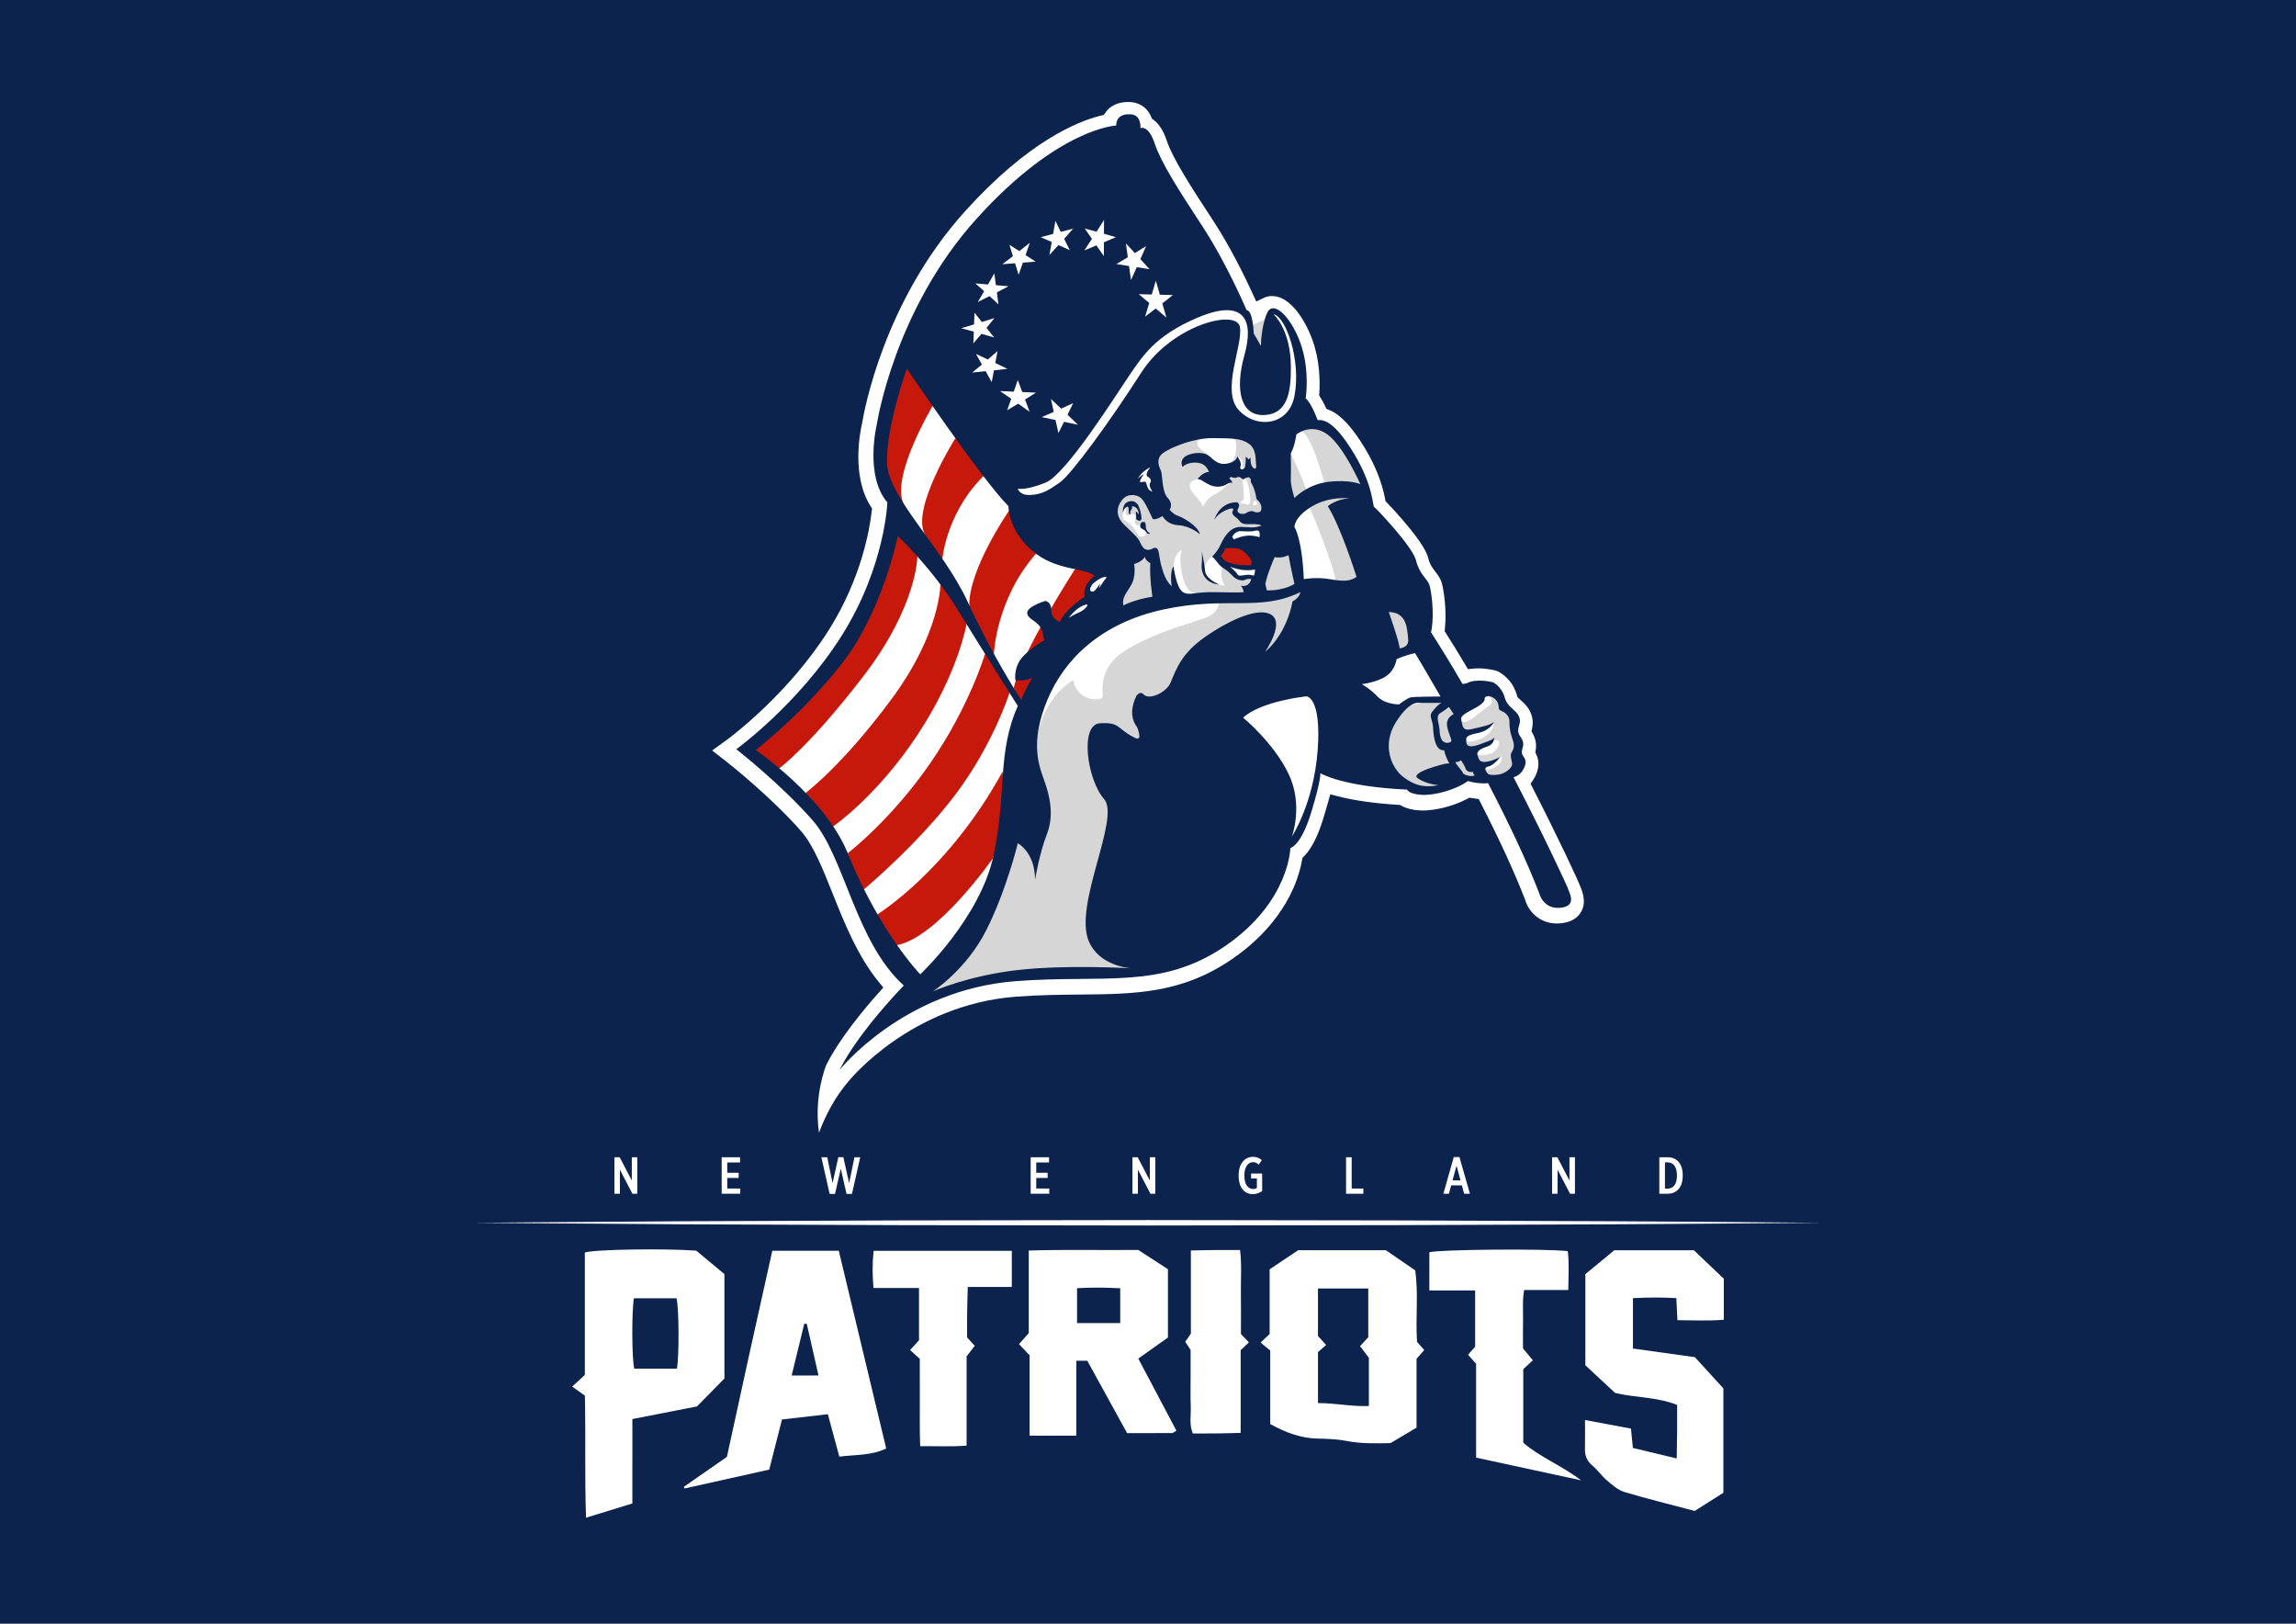 <?xml version="1.0" encoding="utf-8"?>
<!-- Generator: Adobe Illustrator 16.0.0, SVG Export Plug-In . SVG Version: 6.00 Build 0)  -->
<!DOCTYPE svg PUBLIC "-//W3C//DTD SVG 1.1//EN" "http://www.w3.org/Graphics/SVG/1.1/DTD/svg11.dtd">
<svg version="1.1" xmlns="http://www.w3.org/2000/svg" xmlns:xlink="http://www.w3.org/1999/xlink" x="0px" y="0px"
	 width="841.89px" height="595.28px" viewBox="0 0 841.89 595.28" enable-background="new 0 0 841.89 595.28" xml:space="preserve">
<g id="Layer_3">
	<rect fill="#0C234D" width="841.89" height="595.28"/>
</g>
<g id="Layer_2">
	<g>
		<g>
			<g>
				<path fill="#FFFFFF" d="M225.293,424.266h1.929l4.451,8.521v-8.521h2.006v13.373h-1.795l-4.585-8.826v8.826h-2.006V424.266z"/>
				<path fill="#FFFFFF" d="M264.62,424.266h6.744v1.91h-4.7v3.783h4.184v1.892h-4.184v3.878h4.776v1.91h-6.82V424.266z"/>
				<path fill="#FFFFFF" d="M301.176,424.266h2.159l1.948,9.495l2.121-9.514h1.834l2.121,9.514l1.949-9.495h2.121l-3.038,13.449
					h-1.987l-2.102-9.266l-2.121,9.266h-1.968L301.176,424.266z"/>
				<path fill="#FFFFFF" d="M377.919,424.266h6.744v1.91h-4.7v3.783h4.184v1.892h-4.184v3.878h4.776v1.91h-6.82V424.266z"/>
				<path fill="#FFFFFF" d="M415.239,424.266h1.93l4.451,8.521v-8.521h2.006v13.373h-1.795l-4.585-8.826v8.826h-2.006V424.266z"/>
				<path fill="#FFFFFF" d="M454.184,431.086v-0.268c0-4.126,2.197-6.705,5.254-6.705c1.242,0,2.273,0.362,3.248,1.185l-1.146,1.7
					c-0.439-0.478-1.108-0.937-2.082-0.937c-1.815,0-3.172,1.776-3.172,4.757v0.229c0,3.286,1.414,4.853,3.21,4.853
					c0.554,0,1.051-0.153,1.375-0.382v-3.458h-2.12v-1.815h4.05v6.438c-0.936,0.611-2.063,1.107-3.438,1.107
					C456.381,437.791,454.184,435.461,454.184,431.086z"/>
				<path fill="#FFFFFF" d="M493.568,424.266h2.062v11.463h4.279v1.91h-6.342V424.266z"/>
				<path fill="#FFFFFF" d="M533.066,424.209h2.082l3.84,13.43h-2.12l-0.841-3.076h-3.916l-0.821,3.076h-2.044L533.066,424.209z
					 M535.531,432.729l-1.452-5.368l-1.471,5.368H535.531z"/>
				<path fill="#FFFFFF" d="M569.108,424.266h1.93l4.451,8.521v-8.521h2.006v13.373h-1.796l-4.585-8.826v8.826h-2.006V424.266z"/>
				<path fill="#FFFFFF" d="M608.436,424.266h3.075c3.382,0,5.502,2.445,5.502,6.534v0.286c0,4.088-2.12,6.553-5.502,6.553h-3.075
					V424.266z M610.498,426.138v9.629h0.975c2.044,0,3.42-1.548,3.42-4.7v-0.21c0-3.171-1.395-4.719-3.42-4.719H610.498z"/>
			</g>
		</g>
		<g>
			<path fill-rule="evenodd" clip-rule="evenodd" fill="#FFFFFF" d="M615.075,484.001c-0.149-3.033-0.26-5.285-0.397-8.087
				c-5.232-0.316-10.425-0.261-15.913,0.003c0,6.23,0,12.208,0,18.478c7.427,1.035,14.737,2.055,22.716,3.167
				c3.208,3.516,6.759,7.407,10.44,11.442c0,12.64,0,25.33,0,38.272c-3.643,2.309-7.186,4.554-10.504,6.657
				c-8.956-2.374-17.482-4.45-25.873-6.976c-2.322-0.698-4.384-2.568-6.308-4.203c-1.945-1.654-3.43-3.854-5.381-5.503
				c-1.923-1.625-2.73-3.491-2.683-5.933c0.067-3.445,0.018-6.894,0.018-10.715c6.015,1.123,11.413,2.133,16.85,3.147
				c0.248,2.53,0.451,4.599,0.695,7.081c5.171,1.242,10.263,2.466,16.078,3.863c0.06-3.77,0.129-6.874,0.153-9.979
				c0.024-3.167,0.005-6.334,0.005-9.64c-7.405-2.984-15.144-2.593-22.743-4.4c-3.442-3.198-7.086-6.585-10.911-10.141
				c0-10.949,0-21.982,0-33.425c3.402-2.806,7.002-5.774,10.592-8.735c9.65,0,19.191,0,29.223,0
				c3.473,3.306,7.176,6.83,10.946,10.42c0,4.903,0,9.707,0,15.038C626.469,484.312,620.975,484.014,615.075,484.001z"/>
			<path fill-rule="evenodd" clip-rule="evenodd" fill="#FFFFFF" d="M231.873,551.188c-6.012,1.851-11.167,3.437-16.987,5.229
				c-0.537-15.228-0.085-29.85-0.42-44.748c-1.35-0.964-2.788-1.991-4.654-3.324c1.488-1.375,2.88-2.66,4.63-4.278
				c0-14.767,0-29.879,0-44.878c3.573-1.153,29.168-1.534,40.855-0.686c3.356,2.799,6.913,5.765,10.33,8.614
				c0,12.846,0,25.259,0,38.263c-2.974,3.025-6.222,6.329-10.06,10.233c-7.265,1.42-15.231,2.978-23.693,4.632
				C231.873,530.605,231.873,540.848,231.873,551.188z M232.441,475.971c-0.86,5.059-0.753,22.471,0.137,25.806
				c5.213,0,10.445,0,15.622,0c0.882-4.374,0.767-22.35-0.128-25.806C242.854,475.971,237.625,475.971,232.441,475.971z"/>
			<path fill-rule="evenodd" clip-rule="evenodd" fill="#FFFFFF" d="M282.059,538.777c-10.278,2.291-20.661,4.604-31.043,6.919
				c-0.1-0.193-0.2-0.388-0.299-0.581c5.441-3.784,10.883-7.568,15.821-11.002c2.893-13.254,5.608-25.793,8.369-38.323
				c2.724-12.357,5.492-24.706,8.281-37.245c8.301,0,16.245,0,24.374,0c5.783,24.105,11.518,48.012,17.388,72.479
				c-5.2,2.593-11.054,2.258-17.192,2.989c-1.396-5.159-2.723-10.065-4.205-15.541c-5.48,0.629-10.96,1.259-16.817,1.932
				C285.224,526.342,283.744,532.154,282.059,538.777z M295.825,485.334c-0.306-0.011-0.611-0.022-0.917-0.033
				c-1.522,6.249-3.045,12.498-4.625,18.986c3.468,0,6.378,0,9.843,0C298.625,497.676,297.225,491.505,295.825,485.334z"/>
			<path fill-rule="evenodd" clip-rule="evenodd" fill="#FFFFFF" d="M519.414,523.395c-3.241,1.924-6.213,3.688-9.567,5.679
				c-5.058,0.069-10.461,0.29-15.895-0.771c-3.542-0.692-7.223-0.817-10.847-0.899c-6.07-0.139-11.54-2.122-17.343-5.322
				c0-8.636,0-17.683,0-26.953c-1.204-0.993-2.239-1.849-3.539-2.921c1.044-0.981,2.078-1.957,3.321-3.125
				c0-7.714,0-15.581,0-23.728c3.522-2.358,7.008-4.689,10.455-6.998c10.719,0,21.323,0,32.161,0
				c3.341,2.29,6.815,4.673,10.751,7.372c1.272,8.419,0.085,17.216,0.673,26.195c0.735,0.841,1.601,1.829,2.652,3.032
				c-0.903,1.023-1.755,1.986-2.823,3.194C519.414,506.237,519.414,514.565,519.414,523.395z M501.716,490.222
				c0-6.391,0-12.078,0-17.853c-6.295,0-12.265,0-18.45,0c0,5.979,0,11.688,0,17.412c0.971,1.079,1.95,2.17,2.982,3.318
				c-1.19,1.039-2.182,1.903-2.975,2.596c0,6.328,0,12.326,0,18.706c6.35-0.038,12.373,1.334,18.662,1.065
				c0-6.182,0-11.761,0-17.676c-0.991-1.306-2.135-2.813-3.238-4.269C499.843,492.27,500.857,491.16,501.716,490.222z"/>
			<path fill-rule="evenodd" clip-rule="evenodd" fill="#FFFFFF" d="M394.666,526.353c-6.183,0-11.442,0-17.14,0
				c0-10.004,0-19.799,0-29.499c-1.379-1.445-2.502-2.622-3.894-4.081c1.052-1.179,2.11-2.364,3.592-4.025c0-9.623,0-19.73,0-30.28
				c13.688-0.432,26.97-0.065,40.136-0.224c3.698,2.398,7.229,4.689,10.892,7.064c0,8.206,0,16.36,0,25.048
				c-3.392,2.408-7.035,4.998-10.863,7.72c4.712,8.913,9.324,17.638,13.968,26.422c-0.852,0.487-1.222,0.883-1.595,0.887
				c-5.295,0.04-10.59,0.026-16.478,0.026c-4.771-8.677-9.63-17.514-14.596-26.546c-1.113,0-2.261,0-4.023,0
				C394.666,507.959,394.666,516.965,394.666,526.353z M410.76,485.067c0-4.483,0-8.502,0-12.777
				c-5.457-0.284-10.635-0.313-15.829-0.024c0,4.53,0,8.545,0,12.802C400.263,485.067,405.328,485.067,410.76,485.067z"/>
			<path fill-rule="evenodd" clip-rule="evenodd" fill="#FFFFFF" d="M540.9,473.094c-5.79,0-11.169,0-16.791,0
				c0-5.022,0-9.512,0-13.986c3.132-1.029,42.641-1.396,50.758-0.419c0.57,4.493,0.232,9.101,0.183,14.262
				c-5.429,0-10.649,0-16.188,0c-0.683,3.906-0.331,7.359-0.396,10.775c-0.066,3.482-0.016,6.967-0.016,10.642
				c1.103,1.32,2.236,2.681,3.613,4.33c-1.132,1.047-2.195,2.03-3.512,3.246c0,8.636,0,17.558,0,26.979
				c6.044,5.291,13.966,8.279,21.229,13.792c-13.236-2.861-25.712-5.558-38.525-8.327c0-11.548,0-23.038,0-34.422
				c-1.092-1.209-1.969-2.178-2.974-3.29c0.913-1.026,1.693-1.903,2.618-2.944C540.9,487.246,540.9,480.598,540.9,473.094z"/>
			<path fill-rule="evenodd" clip-rule="evenodd" fill="#FFFFFF" d="M354.433,497.253c0,10.555,0,21.426,0,32.733
				c-5.716,0.461-11.081,0.148-17.02,0.195c-0.225-5.566-0.11-10.817-0.14-16.06c-0.031-5.298-0.007-10.597-0.007-15.949
				c-1.153-1.044-2.232-2.021-3.56-3.221c1.103-1.21,2.069-2.271,3.267-3.583c0-6.06,0-12.369,0-19.166c-5.519,0-10.896,0-16.69,0
				c-0.393-4.758-0.455-9.036,0.049-13.631c16.931,0,33.647,0,50.677,0c0,4.379,0,8.554,0,13.242c-5.151,0-10.376,0-16.155,0
				c-0.085,3.43-0.188,6.382-0.224,9.334c-0.037,3.027-0.008,6.053-0.008,9.188c0.909,0.998,1.812,1.99,2.794,3.069
				C356.539,494.537,355.632,495.705,354.433,497.253z"/>
			<path fill-rule="evenodd" clip-rule="evenodd" fill="#FFFFFF" d="M436.667,488.935c0-10,0-19.968,0-30.5
				c3.164-0.059,6.126-0.133,9.091-0.161c2.85-0.027,5.699-0.007,8.929-0.007c0.699,5.448,0.245,10.555,0.32,15.632
				c0.075,4.995,0.017,9.991,0.017,15.17c0.854,0.899,1.759,1.851,2.916,3.067c-0.941,0.893-1.746,1.655-3.015,2.856
				c0,9.606,0,19.715,0,30.318c-3.211,0.082-6.029,0.181-8.848,0.215c-2.867,0.036-5.734,0.009-8.683,0.009
				c-1.461-3.417-0.621-6.768-0.77-10.016c-0.16-3.476-0.057-6.964-0.061-10.447c-0.006-3.331-0.002-6.661-0.002-10.177
				c-0.591-0.896-1.237-1.873-1.964-2.977C435.206,491.043,435.791,490.198,436.667,488.935z"/>
		</g>
		<g>
			<path fill="#FFFFFF" d="M173.686,448.29c0,0,7.727-0.061,21.249-0.167c13.522-0.095,32.839-0.23,56.02-0.394
				c23.181-0.09,50.225-0.193,79.2-0.306c28.976-0.042,59.883-0.088,90.791-0.133c30.908,0.045,61.815,0.09,90.791,0.132
				c28.976,0.111,56.02,0.215,79.2,0.305c23.181,0.086,42.498,0.309,56.02,0.395c13.522,0.106,21.249,0.168,21.249,0.168
				s-7.727,0.062-21.249,0.168c-13.521,0.086-32.839,0.309-56.02,0.395c-23.181,0.09-50.225,0.193-79.2,0.305
				c-28.976,0.042-59.883,0.087-90.791,0.132c-30.907-0.045-61.815-0.091-90.791-0.133c-28.976-0.112-56.02-0.216-79.2-0.306
				c-23.181-0.163-42.498-0.299-56.02-0.394C181.413,448.351,173.686,448.29,173.686,448.29z"/>
		</g>
	</g>
	<g>
		<path fill="#FFFFFF" d="M300.324,415.254c-2.019-13.551,2.58-24.654,2.636-24.787c4.917-9.832,14.131-20.811,19.185-26.455
			l1.744-1.955l-1.652-2.027c-7.757-9.49-12.608-21.641-16.89-32.354c-3.662-9.186-7.12-17.854-11.61-22.977
			c-10.766-12.268-25.584-24.057-27.232-25.365l-5.381-4.197l5.491-3.97c2.336-1.728,22.826-17.239,37.337-40.265
			c11.817-18.764,14.901-36.608,15.68-43.407l0.123-1.071l-0.573-0.911c-7.04-11.19-3.789-27.272-3.064-30.383
			c0.77-4.656,8.023-44.716,37.713-77.638c23.006-25.51,41.077-32.942,49.805-35.098l1.107-0.277l0.66-0.932
			c1.726-2.44,4.631-3.784,8.179-3.784c0.344,0,0.702,0.005,1.088,0.03c2.365,0.179,4.479,1.22,5.942,2.942
			c0.599,0.692,1.076,1.474,1.435,2.335l0.318,0.768l0.667,0.498c2.008,1.523,3.626,4.087,4.804,7.622
			c2.141,6.42,8.668,16.607,16.976,29.258c6.372,9.699,11.841,20.989,14.524,26.854l1.298,2.826l2.807-1.34
			c0.926-0.438,1.944-0.656,3.047-0.656c6.584,0,12.072,8.696,14.772,16.154c2.759,7.622,2.753,15.373,2.509,19.324l-0.062,0.985
			l0.528,0.842c0.548,0.871,1.101,1.862,1.616,2.953l0.506,1.085l1.096,0.447c4.1,1.692,8.345,6.233,12.969,13.895
			c3.769,6.234,6.283,12.507,7.463,18.645l0.18,0.911l0.649,0.657c1.394,1.421,3.329,3.54,6.06,6.716
			c7.01,8.209,8.494,11.64,9.01,13.711c0.479,2.031,1.387,3.221,2.34,4.485c0.971,1.258,1.963,2.515,2.49,4.23
			c0.756,2.41,1.922,10.019,1.215,16.743l-0.113,1.066l0.57,0.897c2.25,3.546,4.582,7.349,6.971,11.364l1.006,1.68l1.949-0.206
			c0.605-0.064,1.242-0.081,1.893-0.081c3.102,0,5.766,0.661,6.273,0.792l0.453,0.13l0.432,0.203
			c0.865,0.415,5.275,2.79,6.922,8.604l0.232,0.826l1.365,1.25c1.135,1.024,2.717,2.438,3.629,4.85
			c0.662,1.716,0.787,3.446,0.389,5.289l-0.24,1.097l0.523,0.986c1.016,1.922,1.355,3.834,1.035,5.845l-0.15,0.927l0.404,0.852
			c1,2.179,0.975,4.589-0.088,7.14c-0.32,0.754-0.67,1.432-1.066,2.029l-0.986,1.49l0.818,1.592
			c9.277,18.162,16.791,34.156,17.332,35.905l0.016-0.006c0.889,2.142,2.416,5.997,0.303,9.558
			c-1.416,2.369-3.904,3.754-7.402,4.092c-0.463,0.047-0.939,0.072-1.412,0.072c-6.322,0-10.4-4.354-11.643-8.666
			c-3.932-10.144-9.389-22.013-16.307-35.527l-0.729-1.426l-3.455-0.484l-0.877,0.47c-5.525,2.914-12.086,4.219-16.139,4.219
			c-0.375,0-0.762-0.009-1.121-0.037c-2.717-0.151-4.928-0.709-6.615-1.663l-0.619-0.344l-0.701-0.042
			c-8.477-0.507-15.875-1.552-21.999-3.1l-2.907-0.737l-0.801,2.893c-0.463,1.653-1.011,3.544-1.668,5.7
			c-1.991,6.563-4.371,11.288-7.078,14.049l-0.661,0.674l-0.166,0.932c-0.395,2.237-1.249,5.77-3.053,9.946
			c-3.022,6.965-9.393,17.16-22.563,26.188c-18.445,12.664-35.7,12.822-55.676,13.008c-7.074,0.066-15.064,0.131-23.777,0.801
			c-38.34,2.99-60.699,30.414-60.92,30.688C305.921,402.385,302.453,409.51,300.324,415.254z"/>
		<path fill="#D6D6D6" d="M318.985,379.09c3.388-4.395,6.649-8.143,8.546-10.275l5.859-6.566l-5.565-6.805
			c-7.05-8.633-11.685-20.232-15.774-30.463c-3.891-9.763-7.57-18.996-12.877-25.053c-9.157-10.423-21.001-20.435-26.121-24.602
			c6.39-5.039,24.003-19.946,37.007-40.575c12.605-20.011,15.91-39.142,16.747-46.44l0.408-3.59l-1.919-3.055
			c-5.636-8.969-2.519-23.294-2.14-24.897c0.795-4.739,7.795-43.136,36.038-74.441c21.723-24.085,38.252-30.965,46.17-32.923
			l3.726-0.92l2.215-3.142c0.458-0.647,1.74-0.722,2.27-0.722l0.613,0.017c0.234,0.019,0.652,0.114,0.909,0.412l0.278,0.448
			l1.078,2.573l2.23,1.674c0.271,0.203,1.296,1.159,2.289,4.132c2.422,7.252,8.901,17.398,17.792,30.939
			c6.1,9.287,11.388,20.213,13.999,25.898l4.353,9.492l9.43-4.495c1.244,0.046,5.243,4.062,7.91,11.431
			c2.312,6.389,2.305,13.028,2.092,16.417l-0.202,3.316l1.76,2.803c0.413,0.657,0.821,1.388,1.192,2.189l1.692,3.609l3.704,1.523
			c1.454,0.598,4.624,2.822,9.527,10.942c3.335,5.508,5.537,10.987,6.562,16.285l0.603,3.071l2.181,2.205
			c1.299,1.324,3.131,3.33,5.704,6.338c6.125,7.171,7.273,9.906,7.482,10.748c0.822,3.456,2.498,5.665,3.609,7.123
			c0.682,0.866,1.201,1.544,1.328,1.977c0.51,1.603,1.535,8.225,0.938,13.865l-0.379,3.57l1.928,3.026
			c2.209,3.479,4.504,7.234,6.863,11.187l3.387,5.65l6.527-0.687c0.373-0.04,0.75-0.049,1.139-0.049
			c1.748,0,3.389,0.318,4.105,0.477c0.848,0.506,2.357,1.659,3.023,3.994l0.797,2.802l2.867,2.629
			c0.955,0.858,1.479,1.352,1.752,2.075c0.146,0.389,0.199,0.676,0.084,1.214l-0.787,3.679l1.752,3.311
			c0.346,0.665,0.334,1.006,0.277,1.329l-0.486,3.087l1.318,2.854c0.049,0.104,0.184,0.402-0.199,1.319
			c-0.129,0.311-0.268,0.598-0.432,0.847l-3.309,4.979l2.73,5.362c9.453,18.505,16.238,33.051,16.926,34.927l0.877,2.365
			c0.191,0.723,0.17,1.053,0.08,1.189c-0.148,0.26-0.912,0.506-1.889,0.594c-0.232,0.025-0.473,0.045-0.715,0.045
			c-3.602,0-4.59-3.086-4.688-3.434l-0.211-0.619c-3.977-10.275-9.576-22.458-16.613-36.212l-2.439-4.775l-9.494-1.328l-2.957,1.576
			c-4.186,2.204-9.584,3.372-12.74,3.372l-0.51-0.012c-2.367-0.145-3.35-0.577-3.678-0.762l-2.064-1.174l-2.395-0.135
			c-7.988-0.472-14.941-1.45-20.631-2.892l-9.768-2.475l-2.683,9.711c-0.443,1.599-0.981,3.433-1.618,5.528
			c-2.161,7.135-4.264,10.015-5.328,11.098l-2.213,2.25l-0.562,3.13c-0.328,1.864-1.039,4.805-2.567,8.347
			c-2.637,6.092-8.253,15.037-20.017,23.102c-16.632,11.42-32.088,11.559-51.658,11.744c-7.388,0.064-15.432,0.139-24.265,0.822
			C348.092,360.043,330.145,370.4,318.985,379.09z"/>
		<g>
			<polygon fill="#FFFFFF" points="274.653,275.23 301.798,301.277 313.042,323.214 335.516,359.684 344.295,358.033 
				364.585,326.23 368.978,298.267 376.926,259.984 388.991,236.026 405.435,221.499 409.544,210.224 402.697,207.076 
				384.598,202.024 374.728,190.896 367.881,178.178 332.504,130.743 326.757,147.227 322.909,167.285 328.668,186.133 
				322.084,214.262 312.49,233.557 299.336,251.105 285.621,264.652 			"/>
			<path fill="#FFFFFF" d="M380.465,269.675c0,0,1.733-13.351,13.039-20.346c0,0,0.621,3.903,3.708,5.755
				c3.087,1.854,6.158,1.439,6.979,0.629c0.829-0.828-2.875-10.695,9.458-17.889c12.341-7.205,26.532-10.081,30.125-12.142
				c3.604-2.047,3.191-5.755,3.191-5.755l-19.328,1.646l-23.235,6.996l-14.191,13.575l-9.752,19.108L380.465,269.675
				L380.465,269.675z"/>
			<path fill="#FFFFFF" d="M480.298,186.133c0,0,9.443,22.265,9.648,28.129c0.198,5.864-13.781-1.324-13.781-1.324l-4.52-19.387
				l1.845-4.68L480.298,186.133z"/>
			<path fill="#FFFFFF" d="M471.646,162.964c0,0,6.537,12.645,8.02,18.913l6.372-3.283c0,0-6.78-26.525-10.687-19.327
				L471.646,162.964z"/>
			<path fill="#FFFFFF" d="M469.995,254.879c0,0-18.503,7.399-17.877,7.399c0.612,0,11.917,13.571,11.917,13.571l7.61,16.449v16.041
				h3.085l2.673-5.761l3.401-8.021l2.988-14.588l2.249-18.515l-5.237-8.83L469.995,254.879z"/>
			<path fill="#FFFFFF" d="M536.035,262.716c0,0-0.752,2.136,1.205,1.933c1.955-0.213,5.104-3.447,8.33-5.547
				c3.23-2.124,0.197-4.544-0.879-3.559c-1.078,0.98-3.234,1.807-3.234,1.807L536.035,262.716z"/>
			<path fill="#FFFFFF" d="M537.135,270.497c0,0-0.717,2.779,5.146,0.623c5.861-2.157,5.547-6.478,5.547-6.478
				s-3.182,3.386-6.891,3.659C537.24,268.551,537.135,270.497,537.135,270.497z"/>
			<path fill="#FFFFFF" d="M541.775,276.835c0,0,4.311,0.243,6.055-1.192c1.742-1.44,3.244-4.982-0.131-4.188
				c-3.365,0.792-5.227,2.634-5.227,2.634l-2.662,2.758L541.775,276.835z"/>
			<path fill="#FFFFFF" d="M544.764,282.396c0,0,3.752-0.792,4.949-2.23c1.205-1.438,1.229-3.222,0.482-2.778
				c-0.752,0.454-3.973,3.296-5.436,2.978c-1.455-0.304-1.553,1.449-1.553,1.449L544.764,282.396z"/>
			<polygon fill="#FFFFFF" points="413.719,174.479 421.783,182.563 424.495,180.651 421.783,167.484 			"/>
			<polygon fill="#FFFFFF" points="371.303,176.664 372.127,183.714 384.332,183.714 407.621,159.812 425.86,133.344 
				445.882,121.425 450.946,124.437 447.657,139.789 454.918,155.565 464.647,158.577 472.743,154.052 476.989,146.098 
				475.628,126.224 469.035,115.116 466.171,115.116 465.336,117.591 461.362,127.731 458.9,123.759 458.077,117.038 
				452.181,110.73 426.768,119.775 408.593,141.024 389.394,169.943 			"/>
			<path fill="#FFFFFF" d="M439.923,161.048c0,0-1.173,0.339-0.834,1.977c0.349,1.647,2.984,2.41,4.957,4.764
				c1.978,2.368,5.05,3.196,5.05,3.196l2.09-1.344c0,0,1.894-1.335,2.094-4.765c0.212-3.415-0.412-3.763-1.649-4.391
				c-1.23-0.607-9.936-1.025-9.936-1.025L439.923,161.048z"/>
			<path fill="#FFFFFF" d="M453.628,167.285c0,0,2.05,0.892,2.05,2.329c0,1.444-0.223,1.444,0.432,2.156c0.671,0.718,0,1.34,0,1.34
				h-2.787l0.369-2.922L453.628,167.285z"/>
			<path fill="#FFFFFF" d="M455.489,175.559c0,0,0.803,5.357,0.604,7.617c0,0-1.088,0.482-1.228,1.1
				c-0.146,0.623,0.814,0.135,1.846,0.543c1.029,0.414,1.311,0.08,1.647-0.622c0.341-0.672-0.254-7.249-1.943-9.175
				C454.717,173.104,455.489,175.559,455.489,175.559z"/>
			<path fill="#FFFFFF" d="M460.063,183.714c0,0-0.961,0.582-0.539,1.291c0.403,0.702,1.224,0,1.224,0s0.412-0.312,0-0.997
				C460.338,183.311,460.063,183.714,460.063,183.714z"/>
			<path fill="#FFFFFF" d="M439.089,175.644c0,0-2.874,0.339-2.811,2.669c0.079,2.34,4.596,5.223,4.798,7.82
				c0,0,0.823-3.218,4.46-4.934c3.634-1.717,3.969-4.048,6.373-4.187C451.907,177.012,442.588,174.883,439.089,175.644z"/>
			<path fill="#FFFFFF" d="M438.488,217.462c0,0-3.445,0.508-4.99-6.696c-1.543-7.198,0-9.099,0-9.099s-2.819,0.453-3.182,5.979
				c-0.368,5.537,1.596,10.729,1.596,10.729l6.016,0.398L438.488,217.462z"/>
			<path fill="#FFFFFF" d="M444.436,204.085c0,0-3.086,2.304-2.81,4.989c0.273,2.668,4.214,5.401,7.353,5.601
				c0,0-1.839-3.445-0.832-6.692C449.127,204.752,444.436,204.085,444.436,204.085z"/>
			<polygon fill="#FFFFFF" points="450.108,207.076 453.756,211.746 461.521,211.746 461.521,207.585 457.104,208.153 			"/>
			<polygon fill="#FFFFFF" points="450.679,197.145 452.879,198.484 462.6,198.076 462.6,194.322 460.434,194.059 456.068,194.418 
				453.342,194.367 			"/>
			<polygon fill="#C6190C" points="448.461,200.177 446.973,203.727 448.979,206.505 454.326,207.72 460.169,207.72 
				459.408,204.498 455.814,200.535 			"/>
			<path fill="#FFFFFF" d="M411.889,187.527c0,0-0.908,2.728,0.794,3.369c1.699,0.648,3.855,3.625,4.32,4.61
				c0.472,0.972,1.226,1.533,2.369,1.028c1.12-0.518,1.329-1.757,0-3.5l-0.846-1.469c0,0-0.495,0.029-0.857,0.856
				c-0.357,0.826-1.699-0.443-1.487-1.045c0.199-0.605,0.053-0.688,0.199-1.787c0.159-1.098-0.981-1.29-1.23-1.185
				c-0.254,0.109-2.347,1.249-2.409-0.507c-0.065-1.753,0.296-2.032,0.296-2.032S412.124,186.123,411.889,187.527z"/>
		</g>
		<polygon fill="#FFFFFF" points="495.702,244.793 497.325,258.604 513.891,259.984 517.256,258.604 531.756,255.312 
			524.936,244.793 519.645,235.244 511.293,241.091 		"/>
		<g>
			<path fill="#C6190C" d="M341.97,148.875c0,0-15.119,25.245-10.788,35.496l-2.034,2.041l-4.321-9.678l-2.271-13.771l9.71-30.432
				l9.701,9.245L341.97,148.875L341.97,148.875z"/>
			<path fill="#C6190C" d="M350.309,160.659c0,0-16.231,25.747-11.232,35.057l2.895,8.155l3.595,0.98
				c0,0,1.469-18.445,17.308-32.439l-4.733-6.572L350.309,160.659z"/>
			<path fill="#C6190C" d="M369.929,187.308c0,0-14.744,21.349-14.497,34.596l2.918,10.769l6.085,7.014
				c0,0,0.768-20.043,15.434-36.672l-5.686-9.469L369.929,187.308z"/>
			<path fill="#C6190C" d="M394.16,208.67c0,0-19.568,30.236-22.443,43.566l3.296,7.163l10.481-16.447l4.726-15.42l3.937-4.947
				l5.31-2.465l-0.814-3.031l0.814-3.605l4.729-2.823l-3.497-2.517L394.16,208.67z"/>
			<path fill="#C6190C" d="M336.382,204.011c0,0-0.032,18.165-19.783,43.876c-19.736,25.695-30.82,33.791-30.82,33.791l-9.277-4.184
				l-1.85-2.675l34.962-36.603l18.705-44.672l4.943,2.171L336.382,204.011z"/>
			<path fill="#C6190C" d="M344.803,214.262c0,0,0.18,17.589-17.919,42.062c-18.092,24.46-31.458,34.341-31.458,34.341l3.088,7.395
				l7.004,4.892c0,0,15.904-10.851,30.866-33.471c14.973-22.618,18.015-40.659,18.015-40.659l-3.897-9.102L344.803,214.262z"/>
			<path fill="#C6190C" d="M310.844,312.799c0,0,16.041-12.268,30.429-33.251c14.403-20.964,19.913-39.856,19.913-39.856
				l6.468,7.786l2.513,6.521c0,0-5.93,18.77-19.664,37.064c-13.748,18.311-33.687,34.975-33.687,34.975l-4.122-4.327
				L310.844,312.799z"/>
			<path fill="#C6190C" d="M321.747,335.182c0,0,25.792-15.701,45.903-52.327l0.98,17.876l-4.576,13.97
				c0,0-20.076,28.831-35.104,31.804l-7.204-3.199L321.747,335.182L321.747,335.182z"/>
		</g>
		<path fill="#0C234D" d="M574.869,325.613c-0.225-0.801-8.443-18.589-19.9-40.674c0.52-0.115,2.793-0.781,4-3.673
			c1.373-3.296-0.961-3.705-0.961-5.485c0-1.784,1.512-2.875-0.541-5.762c-2.062-2.887,0.678-4.251-0.408-7.126
			c-1.1-2.881-4.262-3.295-5.346-7.268c-1.102-3.987-4.258-5.487-4.258-5.487s-6.164-1.636-9.738,0.412c0,0-0.539,0-1.432,0.216
			c-3.814-6.561-7.707-12.974-11.561-18.952c0.094-0.415,0.178-0.846,0.254-1.299c0.961-6.015-0.139-13.826-0.828-16.021
			c-0.686-2.205-3.703-3.973-4.938-9.06c-1.225-5.062-14.805-19.324-15.354-19.586c-0.548-0.284-0.273-7.825-7.407-19.601
			c-7.12-11.793-11.097-12.479-13.294-12.207c0,0-2.319-6.442-4.39-7.955c0,0,1.643-10.421-1.917-20.287
			c-3.56-9.874-10.007-15.895-12.202-11.107c-2.185,4.8-2.324,12.067-2.324,12.067l-2.608-4.52c0,0-0.263-8.498-2.598-8.498
			c0,0-7.269-17.141-16.178-30.707c-8.904-13.576-15.207-23.448-17.541-30.442c-2.336-6.985-5.21-5.62-5.21-5.62
			s0.423-4.795-3.488-5.059c-3.92-0.289-5.419,1.633-5.431,4.107c0,0-21.111,0.816-51.268,34.267
			c-30.157,33.454-36.454,75.118-36.454,75.118s-4.66,18.923,3.835,28.784c0,0-0.824,23.584-16.727,48.824
			c-15.904,25.222-38.662,41.664-38.662,41.664s16.177,12.617,27.968,26.041c11.792,13.444,15.626,44.424,33.438,60.594
			c0,0-16.441,16.729-23.571,30.979c0,0,23.33-29.375,64.498-32.576c32.279-2.516,53.403,3.244,76.978-12.924
			c23.573-16.186,23.848-35.916,23.848-35.916s3.839-0.547,7.688-13.163c3.825-12.619,3.283-14.257,3.283-14.257
			s7.945,4.934,31.804,6.024c0,0,0.672,1.649,5.344,1.921c4.66,0.277,12.465-1.782,16.996-5.067c0,0,3.291,1.094,6.994,0.821
			l0.359-0.096c7.088,13.632,13.988,27.971,18.834,40.533c0,0,1.365,5.822,7.738,5.209
			C578.574,332.197,575.281,327.053,574.869,325.613z M516.34,234.105c0.414,3.56-3.16,3.56-3.16,3.56
			c0.146-1.639-3.953-13.294-3.953-13.294C515.957,224.511,515.928,230.545,516.34,234.105z M383.372,176.952
			c7.535-3.021,25.677-31.905,30.56-39.075c4.892-7.153,9.492-14.749,25.099-21.382c17.414-7.408,20.831,0.961,17.267,13.704
			c-3.595,12.87-1.375,22.625,7.681,21.938c7.956-0.604,9.405-8.029,9.363-17.523c-0.056-14.005-6.354-19.356-6.354-19.356
			c4.264,0.528,10.21,16.459,7.672,29.881c-2.091,11.116-14.243,12.169-20.551,5.08c-6.372-7.171,1.639-23.449,0.55-30.302
			c-1.101-6.851-24.958-0.831-36.203,16.718c-11.231,17.56-25.629,37.294-29.747,40.168c-4.104,2.883-6.446,4.394-10.693,4.656
			c-4.249,0.277-4.809-2.325-4.809-2.325S375.826,179.965,383.372,176.952z M472.47,203.537c0.964,5.347,2.185,10.554,2.185,10.554
			c-4.796,2.738-10.144,2.336-10.144,2.336c-0.127-0.687-0.54-2.336-0.54-2.336c0.823-4.107,3.434-9.867,3.434-9.867
			C469.731,204.901,472.47,203.537,472.47,203.537z M458.911,196.384c-3.064-0.319-6.436,1.364-6.436,1.364l-0.622-0.808
			c0.054-0.82,1.597-2.31,3.033-2.204c1.435,0.095,3.962,0.146,4.637,0c0.657-0.159,1.943-0.613,2.253,0.303
			c0.306,0.911,0.009,1.957,0,2.001C461.785,196.996,461.744,196.657,458.911,196.384z M456.376,209.019
			c2.571,0.159,3.805-0.254,3.805-0.254c0,1.946-0.466,2.255-0.466,2.255s-0.71-0.204-1.689-0.309c-0.975-0.095-3.963,0.728-4.176,0
			c-0.189-0.707-2.762-2.927-2.762-2.927S453.809,208.864,456.376,209.019z M448.428,204.856c-0.167-0.513-0.833-1.025-0.833-1.025
			c1.173-1.235,1.69-2.778,1.69-2.778s2.008-0.303,4.165,0c2.154,0.309,2.989,1.489,4.52,3.097c1.554,1.594,0.719,3.077,0.719,3.077
			s-3.283,0.104-5.806-0.374C450.363,206.39,448.607,205.365,448.428,204.856z M454.854,193.183c-3.771,0-5.958,3.568-7.259,6.412
			c-1.309,2.842-3.159,4.492-3.159,4.492c1.099,0.612,2.198,2.877,3.711,3.897c1.498,1.036,2.323,1.517,3.896,3.227
			c1.585,1.723,3.912,1.78,4.661,1.309c0.749-0.488,2.061-0.214,2.061-0.214s0,0.901-1.094,1.912
			c-1.109,0.996-2.822,0.492-2.822,0.492c0.898,0.414,1.159,2.391,1.159,2.391s-1.294,0.224-9.852,0
			c-8.575-0.225-9.807,1.449-12.354,0c-2.529-1.449-3.487-9.45-3.487-9.45c-1.511,1.992-0.685,7.27-0.685,7.27
			c-3.36-2.889-4.386-10.014-4.734-12.338c-0.339-2.336-1.859-1.649-1.859-1.649c-3.162,1.723-4.174-0.34-4.989-2.127
			c-0.81-1.777-1.854-2.531-5.964-6.571c-4.112-4.048-1.65-8.095,0-9.638c1.647-1.533,4.732-1.395,6.308,0
			c1.573,1.414,3.633,6.343,4.174,7.448c0.543,1.09,3.708-0.833,3.708-0.833s1.437,3.094,5.897,3.358
			c4.459,0.277,7.821,3.285,7.821,3.285c-0.687-3.002-6.107-6.098-7.954-6.701c-1.848-0.592-3.157-2.271-3.157-2.271
			s1.511-1.981-0.677-4.292c-2.198-2.289-1.922-8.389-2.462-9.827c-0.561-1.448-1.785-3.56-0.221-5.76
			c1.585-2.195,11.591-6.441,19.063-6.387c7.466,0.08,10.618,0.08,13.443,2.131c2.798,2.061,2.323,6.104,2.524,7.204
			c0.213,1.095,0.085,2.598-1.087,1.498c-1.162-1.09-0.898-3.699-0.898-3.699c-0.54,0.408-0.876,0.752-0.876,0.752
			c-0.148-0.752-0.972-1.028-0.972-1.028c0.213,1.028,0,2.265-0.137,3.5c-0.128,1.234-2.264,1.634-1.717,0
			c0.55-1.648-1.224-3.699-1.224-3.699s0.128,1.921-3.639,2.674c-3.773,0.756-5.483-2.136-7.341-3.227
			c-1.851-1.095-6.16-0.822-8.218,0.751c-2.062,1.574-0.826,3.704-0.826,3.704c1.511-1.579,4.731-1.977,6.858-1.225
			c2.123,0.756,2.81,3.071,2.81,3.071c-2.265,0-4.185,2.614-4.185,2.614c1.447,0.069,1.574,0.681,4.322,2.056
			c2.749,1.363,5.348,0.542,6.434-0.209c1.101-0.767,2.062-0.479,2.062-0.479c-0.275-0.896-1.226-1.707-1.226-1.707l0.812-0.479
			c0,0,1.162,0.752,2.202,0.13c1.025-0.617,1.984,1.235,2.4,0.688c0.41-0.539,1.849-0.688,1.849-0.688l0.688,0.688v1.085
			c1.78,2.897,2.059,6.188,2.059,6.188c2.188,1.78,1.989,3.833,1.576,4.445c-0.411,0.611-1.721,0.612-2.47,0.212
			c-0.753-0.408-1.984-0.14-2.952,0.548c-0.95,0.688-3.897,0.199-2.872-1.648c1.026-1.848-0.411-2.336-0.411-2.336
			c-5.591,0-7.727,4.524-8.413,6.627c1.48-3.236,7.841-5.486,6.976-3.744c-0.964,1.917,1.028,2.336,1.986,3.5
			c0.949,1.159,1.224,1.786,4.448,1.642c3.221-0.145,4.046,0.543,4.046,0.543C459.103,193.804,458.627,193.183,454.854,193.183z
			 M415.852,206.759c3.088-0.822,3.974-2.674,3.974-2.674c0,1.299,1.957,2.399,1.957,2.399c-0.312,5.411,0.781,12.286,0.781,12.286
			c-6.786,1.05-10.684,3.212-10.684,3.212c-0.412-2.957,0.744-3.914,2.811-7.335C416.741,211.21,415.852,206.759,415.852,206.759z
			 M420.987,174.817c0,0,1.651,1.101,0.8,2.135c-0.869,1.012,0.782,3.281,0.782,3.281c-1.717-0.344-1.987-2.271-2.331-3.281
			c-0.338-1.029-2.668,0.605-2.166-0.761c0.507-1.374,1.404-2.325,1.404-2.325c-1.237,0.473-2.292,1.713-2.292,1.713
			c1.532-2.958,4.6-4.263,4.6-4.263C419.34,174.479,420.987,174.817,420.987,174.817z M400.215,216.83
			c-1.429-0.488,0.542-2.843,0.542-2.843c3.784-3.266,5.079-2.336,5.079-2.336c-1.491,1.658-2.97,4.451-2.843,3.799
			c0.121-0.663,0.479-1.46,0.479-1.46C402.495,214.738,401.629,217.338,400.215,216.83z M325.246,169.68
			c-0.414-12.89,7.259-34.55,7.259-34.55s27.421,40.584,37.287,50.445c0,0-0.272,8.514,8.511,16.175
			c8.77,7.687,19.736,6.308,23.022,9.325c0,0-4.525,3.275-3.607,7.695c0,0-7.291,4.64-9.046,9.27c0,0-3.182-1.028-3.182-4.312
			c0-3.295-2.259-3.404-2.259-3.404s-6.796,2.061-6.585,4.432c0.202,2.365,3.794,2.792,5.137,5.766
			c1.346,2.967,0.111,2.04,1.235,4.202c0,0-4.521,2.265-8.009,6.067c-3.507,3.804-2.684,8.632-2.684,8.632s3.287,0.52,6.067-0.919
			c0,0-3.014,5.516-3.944,8.084c0,0-10.145-15.354-19.463-35.642C345.66,200.665,325.657,182.563,325.246,169.68z M395.83,224.446
			c-1.911,0.772-3.906,2.052-3.906,2.052s2.357-3.391,5.439-4.575C400.448,220.739,397.721,223.664,395.83,224.446z
			 M337.438,357.207c0,0-14.878-15.355-26.594-44.413c-8.232-20.427-33.719-37.84-33.719-37.84s17.551-13.434,32.081-32.347
			c14.527-18.928,20.01-46.069,20.01-46.069s12.333,11.515,21.661,26.594c9.323,15.08,22.33,35.686,22.33,35.686
			c-7.727,17.435-3.96,31.769-8.896,54.804C359.375,336.652,337.438,357.207,337.438,357.207z M441.626,233.691
			c-8.433,5.976-10.283,11.521-12.344,16.452c-1.583,3.839-7.946,6.628-9.942,4.46c-1.459-1.573-2.726,0.676-2.726,0.676
			c-1.491,3.127-2.547,7.515,0.338,11.321c0,0,2.335,5.471-0.825,3.898c-6.943-3.455-5.146-5.759-12.757-5.34
			c-7.61,0.406-4.721,20.763,1.45,27.758c6.158,6.983-11.319,38.862-5.555,52.228c3.791,8.793,14.364,9.777,15.689,9.863
			c0.081,0,0.137,0.008,0.137,0.008s-0.043,0-0.137-0.008c-1.86-0.115-24.367-1.35-41.749,0.621
			c-18.151,2.045-31.107,7.803-31.107,7.803s12.137-7.803,19.537-22.395c7.403-14.617,11.57-31.882,11.57-31.882
			s6.32,3.296,6.32,13.367c0,0,1.65-9.866,4.326-16.647c2.669-6.787,1.236-13.779-1.029-19.95
			c-2.27-6.172-4.942-14.456,1.229-29.332c6.171-14.879,19.65-28.232,42.716-33.182c23.082-4.934,35.22,0.941,50.022-6.316
			c0,0,0,1.797-2.885,3.447c0,0-1.637,11.309-10.072,18.501c0,0,7.197-10.271,2.466-13.565
			C461.564,222.176,450.057,227.732,441.626,233.691z M483.159,275.018c-1.443,19.541-9.455,31.684-9.455,31.684
			s4.321-11.521-1.234-23.036c-5.558-11.51-16.655-20.566-16.655-20.566c6.785-6.161,23.239-7.816,23.239-7.816
			S484.599,255.482,483.159,275.018z M487.412,212.305c-4.789-0.821-9.327,0-9.327,0c-0.687-15.209-3.436-19.047-3.436-19.047
			s-0.264-3.564,6.31-7.548c6.584-3.969,13.989-3.012,13.989-3.012c-4.809,0.139-8.088,2.877-8.088,2.877
			c4.788,7.542,10.558,25.908,10.558,25.908C494.953,213.271,492.206,213.132,487.412,212.305z M486.993,176.664
			c-7.806,0.964-12.339,5.93-12.339,5.93s-1.5-4.689-1.361-7.154c0.143-2.474,0-9.181,0-9.181c1.518-2.748,2.059-6.994,2.059-6.994
			s5.342-4.396,11.379,0c6.028,4.381,12.067,18.226,12.067,18.226S494.805,175.714,486.993,176.664z M499.341,250.832
			c0,0,5.754-0.688,9.034-3.022c3.303-2.325,3.715-6.157,3.715-6.157s3.006-1.363,6.158-2.06c0.211-0.049,0.408-0.107,0.621-0.162
			c2.238,3.739,5.516,9.266,9.34,15.926c-2.732,0.018-9.584,0.062-10.773,0.278c-1.52,0.274-4.4,2.61-4.4,2.61
			s-5.068,0.117-7.945-2.89C502.213,252.346,499.341,250.832,499.341,250.832z M529.768,280.033c0,0-13.164,3.146-9.867,5.341
			c3.295,2.206,7.549,2.476,7.549,2.476c-4.264,0.815-7.955,0.674-12.756-2.885c-4.799-3.563-7.955-12.057-2.877-20.151
			c5.072-8.086,8.363-7.117,8.363-7.117h8.35c0,0-1.062,0.299-3.422,3.284c-1.229,1.551,0.211,3.087,0.334,5.49
			c0.141,2.734,0.455,4.578,0.975,6.027c1.115,3.113,3.148,2.538,3.148,2.538c0.244,2.106,1.867,4.818,1.867,4.818L529.768,280.033z
			 M532.102,271.026c0.277,0.913-0.355,1.107-0.67,1.212c-0.316,0.105-2.344,0.479-3.064-1.63c-0.703-2.053-0.264-2.317-0.752-4.669
			c-0.455-2.2-0.863-3.661,0.477-4.489c1.34-0.81,3.191-2.258,3.191-2.258l1.742,2.579
			C528.822,264.135,531.057,267.597,532.102,271.026z M536.418,283.363c-0.311-0.934-3.49-4.114-2.568-4.004
			c0.932,0.094,1.871-0.627,1.871-0.627s1.107,1.541,1.732,3.131c0.604,1.603,2.77,1.085,2.77,1.085
			c-0.309,0.723,0.518,1.176,0.518,1.176C540.328,284.975,536.723,284.281,536.418,283.363z M554.416,280.488
			c-0.312,1.225-2.568,3.183-4.934,3.481c-2.369,0.312-3.705,0.104-4.107-0.506c-0.418-0.622-1.553-2.17,0.408-2.47
			c1.951-0.309,4.42-3.604,4.42-3.604c-0.932,0.718-3.295,1.45-3.295,1.45c-4.621,1.431-4.621-0.518-5.123-2.002
			c-0.498-1.477,1.33-2.43,3.795-3.241c2.467-0.831,2.26-3.192,2.26-3.192c-0.617,0.719-0.309,0.719-5.457,2.559
			c-5.131,1.844-4.721-0.8-4.721-1.532c0-0.722-0.611-1.742,4.123-2.662c4.74-0.932,6.055-4.123,6.055-4.123
			c-1.744,1.439-4.939,1.847-7.766,2.564c-2.83,0.716-3.541,0.109-3.951-1.845c-0.41-1.955-1.545-2.568,3.807-5.245
			c5.346-2.668,4.422-4.11,4.422-4.11c0.799-1.774,4.012-0.41,4.84,1.64c0.822,2.062-0.311,2.271,1.541,3.087
			c1.844,0.821,2.869,2.271,2.77,4.111c-0.1,1.858,0.408,4.213,0.963,5.755c0.562,1.554,1.094,3.296-0.039,4.935
			C553.281,277.191,554.729,279.249,554.416,280.488z"/>
		<path fill="#0C234D" d="M417.565,185.682c0,0-0.829-2.515-3.544-1.852c-2.738,0.667-2.231,4.067-2.231,4.067
			s0.329-1.712,1.406-2.096c1.078-0.375,0.359,2.03,0.919,2.709c0.572,0.661,0.104-1.081,0.54-1.448
			c0.434-0.35,0.639-1.176,0.337-1.489c0,0,2.57-0.05,2.57,3.087c0,0-0.509-0.867-0.927-1.076c-0.408-0.199,0.149,1.808-0.048,2.365
			c-0.213,0.572,1.288,1.291,1.744,0.771C418.799,190.201,418.389,187.637,417.565,185.682z"/>
		<path fill="#0C234D" d="M419.773,191.439c0,0-1.584-0.473-1.69,1.021c-0.106,1.504,0.924,1.344,1.69,2.011
			c0.771,0.673,0.72,1.494,2.01,1.181c0,0-1.487-0.876-1.587-2.106C420.089,192.316,420.144,192.008,419.773,191.439z"/>
		<path fill="#0C234D" d="M440.643,202.024c0,0,0.264,2.528,0,4.685c-0.243,2.155,0.41,4.764,2.42,6.191
			c2.005,1.419,3.91,1.359,3.91,1.359s-4.841-1.957-5.095-4.934C441.626,206.345,440.643,202.024,440.643,202.024z"/>
		<path fill="#FFFFFF" d="M423.815,102.911c0.488,1.703,0.979,3.422,1.473,5.141c1.59,0.046,3.177,0.082,4.768,0.123
			c-1.278,1.033-2.568,2.043-3.857,3.055c0.497,1.734,0.994,3.47,1.5,5.217c-1.313-1.128-2.612-2.237-3.913-3.348
			c-1.295,0.995-2.591,1.99-3.896,2.965c0.506-1.653,1.01-3.32,1.512-4.988c-1.282-1.084-2.564-2.166-3.836-3.225
			c1.584,0.038,3.174,0.084,4.757,0.123C422.826,106.293,423.326,104.608,423.815,102.911z"/>
		<path fill="#FFFFFF" d="M413.544,94.325c-0.242-1.699-0.476-3.397-0.71-5.091c1.086,1.163,2.182,2.352,3.276,3.546
			c1.389-0.845,2.773-1.691,4.15-2.555c-0.693,1.608-1.396,3.197-2.102,4.786c1.113,1.219,2.227,2.437,3.349,3.678
			c-1.558-0.252-3.111-0.48-4.671-0.724c-0.703,1.567-1.415,3.135-2.133,4.688c-0.237-1.716-0.474-3.423-0.716-5.13
			c-1.545-0.236-3.1-0.488-4.639-0.718C410.756,95.99,412.151,95.159,413.544,94.325z"/>
		<path fill="#FFFFFF" d="M397.746,83.768c1.44,0.383,2.891,0.782,4.34,1.182c0.916-1.431,1.831-2.858,2.738-4.312
			c-0.013,1.688-0.02,3.38-0.027,5.064c1.454,0.411,2.919,0.822,4.385,1.246c-1.464,0.637-2.933,1.258-4.402,1.877
			c-0.009,1.686-0.015,3.381-0.027,5.069c-0.906-1.323-1.81-2.625-2.71-3.926c-1.473,0.606-2.947,1.221-4.427,1.812
			c0.934-1.387,1.854-2.792,2.772-4.203C399.503,86.298,398.619,85.024,397.746,83.768z"/>
		<path fill="#FFFFFF" d="M388.094,158.771c-0.353-1.603-0.703-3.196-1.056-4.788c-1.688-0.354-3.386-0.719-5.078-1.063
			c1.482-0.623,2.955-1.268,4.426-1.913c-0.344-1.581-0.691-3.162-1.028-4.73c1.237,1.16,2.486,2.345,3.735,3.529
			c1.468-0.659,2.936-1.32,4.396-2.003c-0.679,1.428-1.364,2.835-2.05,4.241c1.27,1.214,2.54,2.429,3.82,3.673
			c-1.702-0.364-3.397-0.714-5.1-1.074C389.476,156.022,388.791,157.404,388.094,158.771z"/>
		<path fill="#FFFFFF" d="M386.99,80.97c0.648,1.334,1.311,2.69,1.973,4.039c1.52-0.4,3.037-0.791,4.546-1.199
			c-1.091,1.262-2.197,2.5-3.304,3.741c0.676,1.379,1.356,2.758,2.04,4.152c-1.379-0.632-2.738-1.249-4.102-1.863
			c-1.11,1.219-2.223,2.434-3.346,3.633c0.279-1.577,0.564-3.164,0.841-4.749c-1.349-0.603-2.695-1.196-4.035-1.775
			c1.52-0.394,3.038-0.8,4.557-1.197C386.439,84.158,386.716,82.568,386.99,80.97z"/>
		<path fill="#FFFFFF" d="M377.535,150.971c-1.401-1.01-2.792-1.993-4.188-2.976c-1.344,0.811-2.688,1.619-4.042,2.4
			c0.503-1.387,0.996-2.787,1.489-4.189c-1.376-0.958-2.752-1.911-4.117-2.847c1.68,0.082,3.356,0.153,5.035,0.228
			c0.494-1.415,0.988-2.831,1.478-4.263c0.541,1.453,1.094,2.926,1.644,4.4c1.678,0.079,3.354,0.15,5.032,0.228
			c-1.33,0.853-2.67,1.684-4.011,2.511C376.411,147.962,376.968,149.457,377.535,150.971z"/>
		<path fill="#FFFFFF" d="M357.871,129.765c1.448,0.664,2.896,1.346,4.354,2.029c1.185-1.015,2.367-2.031,3.541-3.077
			c-0.266,1.466-0.535,2.919-0.804,4.373c1.473,0.702,2.947,1.404,4.427,2.128c-1.639,0.188-3.284,0.366-4.927,0.545
			c-0.272,1.445-0.541,2.891-0.821,4.328c-0.749-1.349-1.49-2.679-2.229-4.008c-1.648,0.176-3.288,0.344-4.936,0.507
			c1.195-0.965,2.385-1.956,3.569-2.947C359.316,132.34,358.588,131.04,357.871,129.765z"/>
		<path fill="#FFFFFF" d="M370.151,89.757c1.199,0.753,2.411,1.526,3.622,2.304c1.282-1.012,2.565-2.025,3.84-3.062
			c-0.518,1.521-1.039,3.022-1.562,4.525c1.226,0.795,2.461,1.587,3.704,2.404c-1.556,0.12-3.116,0.241-4.674,0.357
			c-0.525,1.491-1.051,2.98-1.584,4.461c-0.44-1.422-0.866-2.829-1.296-4.236c-1.551,0.119-3.107,0.244-4.663,0.356
			c1.301-0.968,2.588-1.961,3.872-2.956C370.985,92.518,370.563,91.13,370.151,89.757z"/>
		<path fill="#FFFFFF" d="M362.28,104.296c0.773-1.351,1.55-2.698,2.313-4.069c0.188,1.433,0.388,2.885,0.579,4.323
			c1.546,0.136,3.088,0.257,4.635,0.399c-1.422,0.768-2.85,1.507-4.28,2.248c0.196,1.456,0.385,2.898,0.585,4.362
			c-1.096-1.012-2.183-2.006-3.268-2.989c-1.437,0.728-2.874,1.454-4.318,2.155c0.778-1.305,1.551-2.63,2.328-3.958
			c-1.069-0.964-2.14-1.928-3.193-2.866C359.196,104.02,360.74,104.165,362.28,104.296z"/>
		<path fill="#FFFFFF" d="M357.329,114.647c0.895,1.117,1.8,2.259,2.705,3.401c1.549-0.477,3.093-0.963,4.64-1.454
			c-0.977,1.215-1.961,2.403-2.945,3.6c0.923,1.17,1.845,2.341,2.784,3.532c-1.549-0.454-3.088-0.894-4.624-1.332
			c-0.986,1.173-1.975,2.344-2.974,3.49c0.05-1.43,0.104-2.857,0.157-4.286c-1.528-0.429-3.058-0.855-4.576-1.271
			c1.563-0.454,3.119-0.925,4.675-1.397C357.224,117.5,357.274,116.073,357.329,114.647z"/>
	</g>
	<g>
	</g>
	<g>
	</g>
	<g>
	</g>
	<g>
	</g>
	<g>
	</g>
</g>
</svg>
